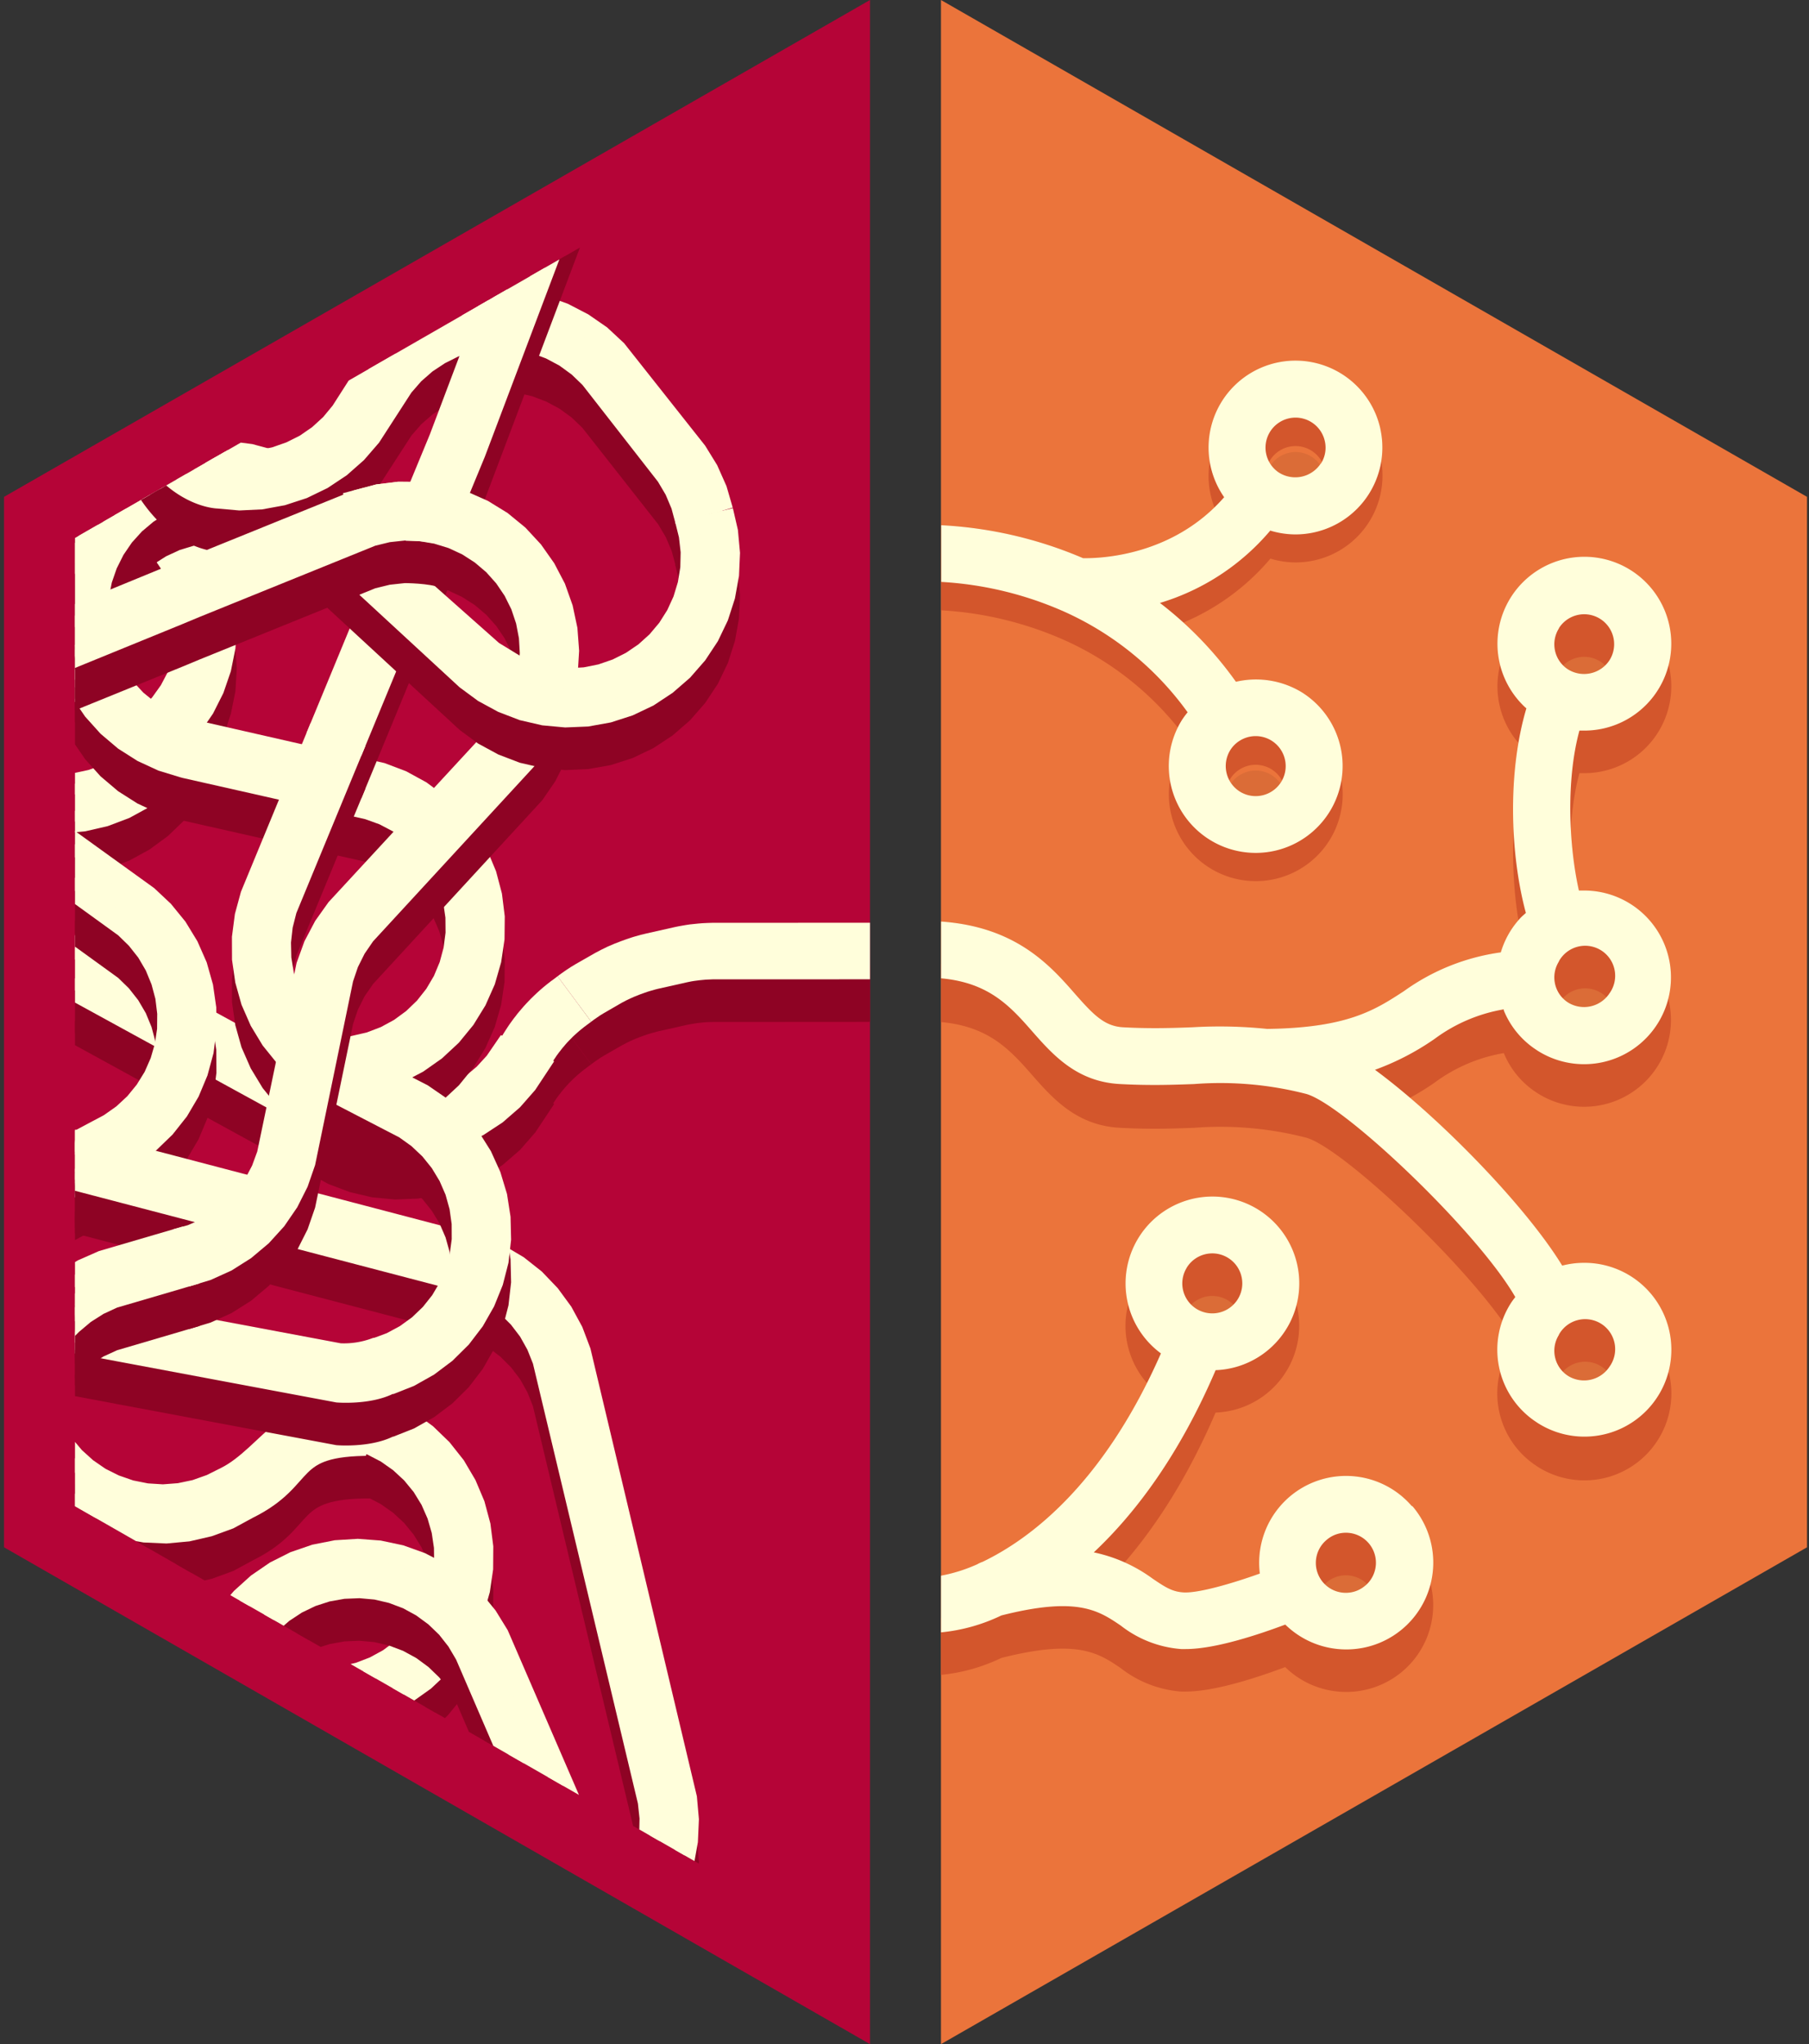<svg xmlns="http://www.w3.org/2000/svg" xmlns:xlink="http://www.w3.org/1999/xlink" viewBox="69 0 246 278"><rect x="69" y="0" width="246" height="278" fill="#333333" stroke="none"/><defs><style>.cls-1,.cls-10,.cls-9{fill:none;}.cls-2{fill:#eb743b;}.cls-3{fill:#b50437;}.cls-4{clip-path:url(#clip-path);}.cls-11,.cls-5,.cls-7{fill:#8e0324;}.cls-11,.cls-5,.cls-9{stroke:#8e0324;}.cls-10,.cls-11,.cls-12,.cls-5,.cls-6,.cls-9{stroke-width:2.9px;}.cls-12,.cls-6,.cls-8{fill:#fffedb;}.cls-10,.cls-12,.cls-6{stroke:#fffedb;}.cls-11,.cls-12{stroke-linecap:square;stroke-linejoin:round;}.cls-13{opacity:0.07;}.cls-14{fill:#d3562c;}</style><clipPath id="clip-path"><polygon class="cls-1" points="79.2 73.16 187.31 10.98 187.31 266.78 79.2 204.84 79.2 73.16"/></clipPath></defs><title>MessyBrainz</title><g id="Layer_2" data-name="Layer 2"><g id="Layer_1-2" data-name="Layer 1"><g id="g6522"><g id="g6524"><g id="g6526"><polygon id="polygon6528" class="cls-2" points="196.96 278 314.73 210.43 314.73 67.57 196.96 0 196.96 278"/><polygon id="polygon6530" class="cls-3" points="69.55 67.57 69.55 210.43 187.31 278 187.31 0 69.55 67.57"/><g id="g6532"><g class="cls-4"><g id="g6540"><g id="section"><g id="g6543"><polyline id="background" class="cls-5" points="67.79 82.11 66.01 83.46 64.43 85.05 63.07 86.82 61.97 88.77 61.13 90.85 60.59 93.02 60.34 95.24 60.4 97.48 60.75 99.69 61.4 101.83 62.33 103.86 63.53 105.75 64.97 107.46 66.63 108.97 68.47 110.23 70.47 111.24 72.59 111.96 74.78 112.4 77.02 112.53 79.25 112.37 81.44 111.9 83.54 111.15 85.53 110.11 87.35 108.82 88.99 107.3 90.41 105.57 91.58 103.66 92.48 101.61 93.08 98.41 93.77 95.92 98.75 97.3 98.06 99.79 97.47 102.99 96.33 105.7 94.84 108.22 93.03 110.53 90.92 112.57 88.55 114.31 85.98 115.71 83.23 116.75 80.38 117.41 77.45 117.69 74.52 117.56 71.64 117.05 68.84 116.14 66.2 114.87 63.75 113.26 61.54 111.33 59.61 109.12 57.99 106.67 56.72 104.03 55.82 101.24 55.3 98.35 55.17 95.42 55.44 92.5 56.1 89.64 57.15 86.9 58.55 84.32 60.28 81.95 62.32 79.84 64.62 78.03"/></g><g id="g6546"><g id="g6548"><polyline id="background-2" data-name="background" class="cls-6" points="67.79 76.32 66.01 77.67 64.43 79.25 63.07 81.03 61.97 82.98 61.13 85.05 60.59 87.22 60.34 89.45 60.4 91.69 60.75 93.89 61.4 96.03 62.33 98.07 63.53 99.96 64.97 101.67 66.63 103.17 68.47 104.44 70.47 105.44 72.59 106.17 74.78 106.61 77.02 106.74 79.25 106.58 81.44 106.11 83.54 105.35 85.53 104.32 87.35 103.03 88.99 101.51 90.41 99.78 91.58 97.87 92.48 95.82 93.08 92.62 93.77 90.13 98.75 91.51 98.06 94 97.47 97.2 96.33 99.91 94.84 102.43 93.03 104.74 90.92 106.78 88.55 108.52 85.98 109.92 83.23 110.96 80.38 111.62 77.45 111.89 74.52 111.77 71.64 111.25 68.84 110.35 66.2 109.08 63.75 107.47 61.54 105.54 59.61 103.33 57.99 100.88 56.72 98.24 55.82 95.45 55.3 92.56 55.17 89.63 55.44 86.71 56.1 83.85 57.15 81.11 58.55 78.53 60.28 76.16 62.32 74.05 64.62 72.23"/></g></g></g><g id="section-2" data-name="section"><g id="g6552"><polyline id="background-3" data-name="background" class="cls-5" points="93.08 106.68 95.06 104.51 96.72 102.1 98.04 99.48 98.99 96.7 99.57 93.83 99.75 90.9 99.53 87.97 98.93 85.1 97.94 82.34 96.59 79.73 94.9 77.34 92.9 75.19 90.63 73.33 88.13 71.79 85.45 70.6 82.63 69.79 79.73 69.36 43.54 68.65 40.95 68.6 40.85 73.77 43.44 73.82 79.63 74.53 81.83 74.9 83.97 75.56 86 76.5 87.89 77.71 89.59 79.16 91.08 80.83 92.33 82.68 93.33 84.68 94.04 86.8 94.47 89 94.59 91.23 94.41 93.46 93.93 95.65 93.16 97.75 92.12 99.73 90.82 101.55 89.28 103.18"/></g><g id="g6555"><g id="g6557"><polyline id="background-4" data-name="background" class="cls-6" points="93.08 100.89 95.06 98.72 96.72 96.3 98.04 93.68 98.99 90.91 99.57 88.03 99.75 85.11 99.53 82.18 98.93 79.31 97.94 76.55 96.59 73.94 94.9 71.54 92.9 69.4 90.63 67.53 88.13 66 85.45 64.81 82.63 63.99 79.73 63.56 43.54 62.86 40.95 62.81 40.85 67.98 43.44 68.03 79.63 68.73 81.83 69.1 83.97 69.76 86 70.71 87.89 71.92 89.59 73.37 91.08 75.03 92.33 76.89 93.33 78.89 94.04 81.01 94.47 83.21 94.59 85.44 94.41 87.67 93.93 89.86 93.16 91.96 92.12 93.94 90.82 95.76 89.28 97.39"/></g></g></g><g id="g6560"><g id="g6562"><g id="g6564"><polyline id="background-5" data-name="background" class="cls-7" points="149.4 144.74 149.8 144.44 150.22 144.15 150.66 143.85 151.14 143.56 153.54 142.18 154.11 141.88 154.71 141.58 155.35 141.3 156.06 141.02 156.62 140.82 157.02 140.68 157.21 140.62 157.41 140.56 157.62 140.5 157.84 140.44 158.07 140.38 158.3 140.31 158.55 140.25 162.33 139.4 162.66 139.33 163.01 139.27 163.37 139.21 163.75 139.15 164.14 139.1 164.55 139.06 164.98 139.02 165.43 139 165.9 138.99 195.76 138.97 196.97 138.97 196.96 131.28 195.76 131.28 165.9 131.29 165.23 131.31 164.58 131.34 163.97 131.39 163.38 131.45 162.81 131.52 162.27 131.59 161.75 131.68 161.25 131.77 160.77 131.87 156.86 132.75 156.5 132.84 156.16 132.93 155.84 133.01 155.52 133.1 155.23 133.19 154.94 133.28 154.67 133.36 154.19 133.52 153.47 133.78 152.54 134.14 151.63 134.53 150.77 134.95 149.95 135.38 147.31 136.89 146.63 137.31 145.99 137.73 145.39 138.15 144.82 138.57"/></g><g id="g6567"><g id="g6569"><polyline id="background-6" data-name="background" class="cls-8" points="149.4 138.95 149.8 138.65 150.22 138.36 150.66 138.06 151.14 137.77 153.54 136.38 154.11 136.08 154.71 135.79 155.35 135.51 156.06 135.23 156.62 135.03 157.02 134.89 157.21 134.83 157.41 134.77 157.62 134.71 157.84 134.65 158.07 134.58 158.3 134.52 158.55 134.46 162.33 133.61 162.66 133.54 163.01 133.47 163.37 133.41 163.75 133.36 164.14 133.31 164.55 133.27 164.98 133.23 165.43 133.21 165.9 133.19 195.76 133.18 196.97 133.18 196.96 125.49 195.76 125.49 165.9 125.5 165.23 125.52 164.58 125.55 163.97 125.6 163.38 125.66 162.81 125.72 162.27 125.8 161.75 125.89 161.25 125.98 160.77 126.08 156.86 126.96 156.5 127.05 156.16 127.13 155.84 127.22 155.52 127.31 155.23 127.39 154.94 127.48 154.67 127.57 154.19 127.73 153.47 127.99 152.54 128.35 151.63 128.74 150.77 129.16 149.95 129.59 147.31 131.1 146.63 131.51 145.99 131.93 145.39 132.35 144.82 132.77"/></g></g></g><g id="g6572"><g id="g6574"><polyline id="background-7" data-name="background" class="cls-7" points="143.48 151.33 143.56 151.2 143.63 151.06 143.71 150.91 143.8 150.76 143.89 150.61 143.98 150.45 144.09 150.28 144.19 150.11 144.31 149.93 144.43 149.75 144.56 149.56 144.69 149.36 144.84 149.16 144.99 148.95 145.16 148.74 145.33 148.52 145.51 148.29 145.71 148.06 145.91 147.82 146.13 147.58 146.37 147.32 146.62 147.07 146.88 146.81 147.16 146.54 147.46 146.27 147.78 145.99 148.11 145.72 148.47 145.44 148.93 145.09 149.4 144.74 144.82 138.57 144.35 138.92 143.88 139.26 143.37 139.66 142.88 140.06 142.43 140.45 142 140.84 141.6 141.22 141.22 141.59 140.86 141.96 140.52 142.32 140.21 142.67 139.91 143.01 139.63 143.34 139.36 143.66 139.12 143.98 138.88 144.29 138.66 144.58 138.45 144.87 138.25 145.15 138.07 145.42 137.9 145.69 137.73 145.94 137.58 146.19 137.43 146.42 137.29 146.65 137.16 146.88 137.04 147.09 136.92 147.3 136.81 147.5 136.71 147.69"/></g><g id="g6577"><g id="g6579"><polyline id="background-8" data-name="background" class="cls-8" points="143.48 145.54 143.56 145.41 143.63 145.26 143.71 145.12 143.8 144.97 143.89 144.81 143.98 144.66 144.09 144.49 144.19 144.32 144.31 144.14 144.43 143.96 144.56 143.77 144.69 143.57 144.84 143.37 144.99 143.16 145.16 142.95 145.33 142.73 145.51 142.5 145.71 142.27 145.91 142.03 146.13 141.78 146.37 141.53 146.62 141.28 146.88 141.01 147.16 140.75 147.46 140.48 147.78 140.2 148.11 139.93 148.47 139.64 148.93 139.3 149.4 138.95 144.82 132.77 144.35 133.13 143.88 133.47 143.37 133.87 142.88 134.27 142.43 134.66 142 135.05 141.6 135.43 141.22 135.8 140.86 136.17 140.52 136.53 140.21 136.87 139.91 137.22 139.63 137.55 139.36 137.87 139.12 138.19 138.88 138.49 138.66 138.79 138.45 139.08 138.25 139.36 138.07 139.63 137.9 139.89 137.73 140.15 137.58 140.39 137.43 140.63 137.29 140.86 137.16 141.08 137.04 141.3 136.92 141.51 136.81 141.71 136.71 141.9"/></g></g></g></g><g id="section-3" data-name="section"><g id="g6583"><polyline id="background-9" data-name="background" class="cls-5" points="0.7 97.49 114.24 159.69 116.98 160.73 119.84 161.4 122.76 161.68 125.69 161.56 128.58 161.05 131.38 160.16 134.02 158.89 136.47 157.28 138.69 155.36 140.62 153.15 142.24 150.71 137.6 148.42 136.34 150.26 134.83 151.91 133.11 153.35 131.22 154.54 129.18 155.47 127.04 156.11 124.83 156.46 122.59 156.51 120.37 156.26 118.2 155.71 116.13 154.87 3.21 92.97"/></g><g id="g6586"><g id="g6588"><polyline id="background-10" data-name="background" class="cls-6" points="0.7 91.7 114.24 153.89 116.98 154.94 119.84 155.61 122.76 155.89 125.69 155.77 128.58 155.26 131.38 154.36 134.02 153.1 136.47 151.49 138.69 149.56 140.62 147.36 142.24 144.91 137.6 142.63 136.34 144.47 134.83 146.12 133.11 147.56 131.22 148.75 129.18 149.68 127.04 150.32 124.83 150.67 122.59 150.72 120.37 150.47 118.2 149.92 116.13 149.08 3.21 87.18"/></g></g></g><g id="section-4" data-name="section"><g id="g6592"><path id="background-11" data-name="background" class="cls-5" d="M68.14,187.26,70,197.79l.9,2.79,1.27,2.64,1.61,2.45,1.93,2.21,2.21,1.93,2.45,1.62L83,212.7l2.79.9,2.89.52,2.93.13,2.92-.27,2.86-.66,2.74-1,2.58-1.4c8.49-4.19,4.88-8.65,16.88-8.59l-.31-5.6c-10.25-1.46-13.73,7.1-19.59,10l-2,1-2.11.75-2.19.46-2.23.17L88.91,209l-2.2-.44-2.12-.73-2-1-1.84-1.27L79.11,204l-1.44-1.71-1.2-1.89-.93-2-.65-2.14-7.59-23.46"/></g><g id="g6595"><g id="g6597"><path id="background-12" data-name="background" class="cls-6" d="M68.14,181.46,70,192l.9,2.79,1.27,2.64,1.61,2.45,1.93,2.21L77.88,204l2.45,1.62L83,206.91l2.79.9,2.89.52,2.93.13,2.92-.27,2.86-.66,2.74-1,2.58-1.4c8.49-4.19,4.88-8.65,16.88-8.59l-.31-5.6c-10.25-1.46-13.73,7.1-19.59,10l-2,1-2.11.75-2.19.46-2.23.17-2.23-.14-2.2-.44L84.6,202l-2-1-1.84-1.27-1.66-1.5-1.44-1.71-1.2-1.89-.93-2-.65-2.14L67.31,167"/></g></g></g><g id="section-5" data-name="section"><g id="g6601"><polyline id="background-13" data-name="background" class="cls-5" points="119.25 196.69 122 197.73 124.58 199.13 126.94 200.86 129.05 202.9 130.87 205.2 132.36 207.73 133.5 210.43 134.26 213.27 134.63 216.18 134.61 219.11 134.19 222.01 133.39 224.84 132.21 227.52 130.68 230.03 128.83 232.3 126.69 234.31 124.3 236.01 121.7 237.37 118.94 238.37 116.07 238.99 113.15 239.22 77.34 237.41 75.11 237.58 72.92 238.04 70.82 238.8 68.83 239.83 67.01 241.12 53.63 253.83 51.24 255.52 48.64 256.89 45.88 257.89 43.02 258.5 40.09 258.73 37.16 258.56 34.28 258 31.5 257.05 28.88 255.75 26.45 254.09 24.27 252.13 22.38 249.89 20.8 247.41 19.57 244.75 18.71 241.95 23.81 241.07 24.5 243.2 25.48 245.21 26.72 247.07 28.19 248.76 29.88 250.22 31.76 251.45 33.78 252.41 35.91 253.09 38.11 253.48 40.34 253.57 42.57 253.35 44.75 252.84 46.84 252.04 48.8 250.97 50.6 249.63 63.44 237.38 65.81 235.64 68.38 234.24 71.13 233.2 73.98 232.53 76.9 232.26 113.41 234.05 115.63 233.84 117.81 233.32 119.9 232.52 121.86 231.45 123.66 230.12 125.27 228.56 126.64 226.8 127.77 224.87 128.63 222.8 129.21 220.64 129.49 218.42 129.46 216.18 129.13 213.97 128.51 211.82 127.61 209.77 126.44 207.87 125.02 206.13 123.38 204.61 121.55 203.32 119.57 202.29 117.46 201.53"/></g><g id="g6604"><g id="g6606"><polyline id="background-14" data-name="background" class="cls-6" points="119.25 190.89 122 191.93 124.58 193.34 126.94 195.07 129.05 197.11 130.87 199.41 132.36 201.94 133.5 204.64 134.26 207.47 134.63 210.38 134.61 213.32 134.19 216.22 133.39 219.04 132.21 221.73 130.68 224.24 128.83 226.51 126.69 228.52 124.3 230.22 121.7 231.58 118.94 232.58 116.07 233.2 113.15 233.42 77.34 231.62 75.11 231.78 72.92 232.25 70.82 233.01 68.83 234.04 67.01 235.33 53.63 248.03 51.24 249.73 48.64 251.1 45.88 252.09 43.02 252.71 40.09 252.94 37.16 252.77 34.28 252.21 31.5 251.26 28.88 249.95 26.45 248.3 24.27 246.34 22.38 244.1 20.8 241.62 19.57 238.96 18.71 236.15 23.81 235.28 24.5 237.41 25.48 239.42 26.72 241.28 28.19 242.96 29.88 244.43 31.76 245.66 33.78 246.62 35.91 247.3 38.11 247.69 40.34 247.78 42.57 247.56 44.75 247.05 46.84 246.25 48.8 245.17 50.6 243.84 63.44 231.59 65.81 229.85 68.38 228.45 71.13 227.4 73.98 226.74 76.9 226.47 113.41 228.26 115.63 228.04 117.81 227.53 119.9 226.73 121.86 225.66 123.66 224.33 125.27 222.77 126.64 221.01 127.77 219.07 128.63 217.01 129.21 214.85 129.49 212.63 129.46 210.39 129.13 208.17 128.51 206.03 127.61 203.98 126.44 202.07 125.02 200.34 123.38 198.82 121.55 197.53 119.57 196.5 117.46 195.74"/></g></g></g><g id="section-6" data-name="section"><g id="g6610"><polyline id="background-15" data-name="background" class="cls-5" points="52.4 181.3 86.92 162.88 89.29 161.14 91.4 159.1 93.22 156.8 94.71 154.27 95.84 151.57 96.61 148.74 96.98 145.82 96.96 142.89 96.54 139.99 95.74 137.17 94.56 134.48 93.03 131.97 91.18 129.7 89.04 127.69 68.35 112.77 66.72 111.25 62.68 114.48 64.79 116.52 86.01 131.88 87.61 133.44 89 135.21 90.13 137.14 90.98 139.2 91.56 141.37 91.83 143.59 91.81 145.82 91.48 148.04 90.86 150.19 89.96 152.23 88.78 154.14 87.37 155.87 85.73 157.39 83.9 158.68 49.97 176.74"/></g><g id="g6613"><g id="g6615"><polyline id="background-16" data-name="background" class="cls-6" points="52.4 175.5 86.92 157.08 89.29 155.35 91.4 153.31 93.22 151.01 94.71 148.48 95.84 145.78 96.61 142.94 96.98 140.03 96.96 137.1 96.54 134.2 95.74 131.37 94.56 128.69 93.03 126.18 91.18 123.91 89.04 121.9 68.35 106.98 66.72 105.46 62.68 108.69 64.79 110.73 86.01 126.09 87.61 127.65 89 129.41 90.13 131.34 90.98 133.41 91.56 135.57 91.83 137.79 91.81 140.03 91.48 142.25 90.86 144.39 89.96 146.44 88.78 148.35 87.37 150.08 85.73 151.6 83.9 152.89 49.97 170.94"/></g></g></g><g id="section-7" data-name="section"><g id="g6619"><polyline id="background-17" data-name="background" class="cls-5" points="152.28 264.07 136.75 228.16 135.21 225.66 133.35 223.39 131.2 221.39 128.81 219.69 126.2 218.34 123.44 217.35 120.57 216.74 117.65 216.52 114.72 216.7 111.84 217.27 109.07 218.23 106.45 219.54 104.03 221.2 101.85 223.17 85.29 242.57 83.64 244.08 86.53 248.37 88.73 246.43 105.78 226.53 107.47 225.06 109.34 223.83 111.35 222.86 113.48 222.18 115.69 221.78 117.92 221.69 120.15 221.89 122.33 222.4 124.42 223.19 126.38 224.26 128.19 225.59 129.8 227.14 131.18 228.9 132.32 230.83 147.53 266.12"/></g><g id="g6622"><g id="g6624"><polyline id="background-18" data-name="background" class="cls-6" points="152.28 258.28 136.75 222.37 135.21 219.87 133.35 217.59 131.2 215.6 128.81 213.9 126.2 212.55 123.44 211.56 120.57 210.95 117.65 210.73 114.72 210.91 111.84 211.48 109.07 212.43 106.45 213.75 104.03 215.41 101.85 217.38 85.29 236.78 83.64 238.29 86.53 242.57 88.73 240.64 105.78 220.74 107.47 219.27 109.34 218.04 111.35 217.07 113.48 216.38 115.69 215.99 117.92 215.9 120.15 216.1 122.33 216.61 124.42 217.4 126.38 218.47 128.19 219.8 129.8 221.35 131.18 223.11 132.32 225.04 147.53 260.33"/></g></g></g><g id="section-8" data-name="section"><g id="g6628"><polyline id="background-19" data-name="background" class="cls-5" points="38.32 157.45 40.53 157.09 42.77 157.04 44.99 157.28 132.2 180.12 134.28 180.95 136.22 182.05 138 183.41 139.58 184.99 140.94 186.77 142.03 188.72 142.86 190.8 157.18 250.82 157.42 253.04 157.37 255.28 157.01 257.49 156.35 259.63 155.42 261.66 154.22 263.55 152.78 265.26 151.12 266.76 149.27 268.02 147.26 269.02 145.15 269.75 142.95 270.18 140.72 270.31 138.49 270.14 136.3 269.67 134.2 268.91 132.21 267.87 130.39 266.58 126.82 270.32 129.18 272.06 131.75 273.47 134.5 274.51 137.35 275.18 140.27 275.46 143.2 275.34 146.09 274.83 148.88 273.93 151.53 272.67 153.99 271.06 156.2 269.13 158.13 266.93 159.75 264.48 161.03 261.84 161.94 259.05 162.46 256.16 162.59 253.23 162.33 250.31 147.9 189.6 146.86 186.85 145.46 184.28 143.73 181.91 141.7 179.79 139.4 177.97 136.87 176.48 134.17 175.34 46.3 152.28 43.39 151.9 40.46 151.92 37.56 152.33"/></g><g id="g6631"><g id="g6633"><polyline id="background-20" data-name="background" class="cls-6" points="38.32 151.66 40.53 151.3 42.77 151.25 44.99 151.49 132.2 174.32 134.28 175.16 136.22 176.26 138 177.62 139.58 179.2 140.94 180.98 142.03 182.93 142.86 185.01 157.18 245.03 157.42 247.25 157.37 249.49 157.01 251.7 156.35 253.84 155.42 255.87 154.22 257.76 152.78 259.47 151.12 260.96 149.27 262.23 147.26 263.23 145.15 263.95 142.95 264.38 140.72 264.51 138.49 264.35 136.3 263.88 134.2 263.12 132.21 262.08 130.39 260.79 126.82 264.53 129.18 266.27 131.75 267.68 134.5 268.72 137.35 269.39 140.27 269.67 143.2 269.55 146.09 269.04 148.88 268.14 151.53 266.88 153.99 265.27 156.2 263.34 158.13 261.13 159.75 258.69 161.03 256.05 161.94 253.26 162.46 250.37 162.59 247.44 162.33 244.52 147.9 183.81 146.86 181.06 145.46 178.48 143.73 176.12 141.7 174 139.4 172.18 136.87 170.68 134.17 169.54 46.3 146.49 43.39 146.11 40.46 146.13 37.56 146.54"/></g></g></g><g id="background-21" data-name="background"><g id="g6637"><polygon id="polygon6639" class="cls-7" points="125.17 144.4 123.37 145.73 121.4 146.79 119.31 147.59 117.13 148.09 117.55 153.25 120.42 152.64 123.19 151.65 125.79 150.3 128.19 148.61 130.34 146.61 132.19 144.34 133.73 141.84 134.92 139.16 135.73 136.34 136.16 133.43 136.19 130.5 135.83 127.59 135.08 124.75 133.95 122.05 132.47 119.51 130.66 117.2 128.56 115.16 126.2 113.41 123.62 112 120.88 110.96 95.33 105.14 93.18 104.52 91.13 103.63 89.23 102.46 87.49 101.04 85.97 99.41 84.67 97.58 83.64 95.6 82.88 93.49 82.41 91.31 82.24 89.07 82.37 86.84 82.8 84.64 83.53 82.53 84.53 80.53 85.79 78.68 87.29 77.02 89 75.58 90.89 74.38 92.92 73.44 95.06 72.79 97.27 72.43 99.51 72.38 101.73 72.62 103.9 73.16 105.98 73.99 107.93 75.09 109.71 76.44 111.29 78.03 112.65 79.81 117.17 77.3 115.44 74.94 113.4 72.82 111.1 71.01 108.57 69.51 105.87 68.38 103.03 67.61 100.13 67.24 97.19 67.26 94.29 67.68 91.47 68.48 88.78 69.66 86.27 71.18 84 73.03 81.99 75.17 80.29 77.57 78.93 80.16 77.93 82.92 77.31 85.79 77.08 88.72 77.25 91.64 77.81 94.52 78.75 97.3 80.06 99.93 81.72 102.35 83.68 104.53 85.92 106.43 88.39 108 91.05 109.24 93.86 110.1 94.19 110.18 119.07 115.8 121.18 116.56 123.16 117.6 124.98 118.89 126.61 120.42 128.03 122.16 129.19 124.07 130.09 126.12 130.7 128.27 131.02 130.49 131.04 132.72 130.75 134.94 130.17 137.1 129.31 139.17 128.17 141.09 126.78 142.85 125.17 144.4"/><polygon id="polygon6641" class="cls-9" points="125.17 144.4 123.37 145.73 121.4 146.79 119.31 147.59 117.13 148.09 117.55 153.25 120.42 152.64 123.19 151.65 125.79 150.3 128.19 148.61 130.34 146.61 132.19 144.34 133.73 141.84 134.92 139.16 135.73 136.34 136.16 133.43 136.19 130.5 135.83 127.59 135.08 124.75 133.95 122.05 132.47 119.51 130.66 117.2 128.56 115.16 126.2 113.41 123.62 112 120.88 110.96 95.33 105.14 93.18 104.52 91.13 103.63 89.23 102.46 87.49 101.04 85.97 99.41 84.67 97.58 83.64 95.6 82.88 93.49 82.41 91.31 82.24 89.07 82.37 86.84 82.8 84.64 83.53 82.53 84.53 80.53 85.79 78.68 87.29 77.02 89 75.58 90.89 74.38 92.92 73.44 95.06 72.79 97.27 72.43 99.51 72.38 101.73 72.62 103.9 73.16 105.98 73.99 107.93 75.09 109.71 76.44 111.29 78.03 112.65 79.81 117.17 77.3 115.44 74.94 113.4 72.82 111.1 71.01 108.57 69.51 105.87 68.38 103.03 67.61 100.13 67.24 97.19 67.26 94.29 67.68 91.47 68.48 88.78 69.66 86.27 71.18 84 73.03 81.99 75.17 80.29 77.57 78.93 80.16 77.93 82.92 77.31 85.79 77.08 88.72 77.25 91.64 77.81 94.52 78.75 97.3 80.06 99.93 81.72 102.35 83.68 104.53 85.92 106.43 88.39 108 91.05 109.24 93.86 110.1 94.19 110.18 119.07 115.8 121.18 116.56 123.16 117.6 124.98 118.89 126.61 120.42 128.03 122.16 129.19 124.07 130.09 126.12 130.7 128.27 131.02 130.49 131.04 132.72 130.75 134.94 130.17 137.1 129.31 139.17 128.17 141.09 126.78 142.85 125.17 144.4"/></g><g id="g6643"><polygon id="polygon6645" class="cls-8" points="125.17 138.61 123.37 139.93 121.4 141 119.31 141.8 117.13 142.3 117.55 147.45 120.42 146.85 123.19 145.86 125.79 144.5 128.19 142.81 130.34 140.81 132.19 138.55 133.73 136.05 134.92 133.37 135.73 130.55 136.16 127.64 136.19 124.71 135.83 121.8 135.08 118.96 133.95 116.25 132.47 113.72 130.66 111.41 128.56 109.37 126.2 107.62 123.62 106.21 120.88 105.17 95.33 99.35 93.18 98.73 91.13 97.83 89.23 96.67 87.49 95.25 85.97 93.61 84.67 91.79 83.64 89.81 82.88 87.7 82.41 85.51 82.24 83.28 82.37 81.05 82.8 78.85 83.53 76.74 84.53 74.74 85.79 72.89 87.29 71.23 89 69.79 90.89 68.58 92.92 67.65 95.06 67 97.27 66.64 99.51 66.58 101.73 66.83 103.9 67.37 105.98 68.2 107.93 69.3 109.71 70.65 111.29 72.23 112.65 74.01 117.17 71.51 115.44 69.14 113.4 67.03 111.1 65.21 108.57 63.72 105.87 62.59 103.03 61.82 100.13 61.45 97.19 61.47 94.29 61.89 91.47 62.69 88.78 63.87 86.27 65.39 84 67.24 81.99 69.38 80.29 71.77 78.93 74.37 77.93 77.13 77.31 80 77.08 82.92 77.25 85.85 77.81 88.73 78.75 91.51 80.06 94.13 81.72 96.56 83.68 98.74 85.92 100.64 88.39 102.21 91.05 103.44 93.86 104.3 94.19 104.39 119.07 110.01 121.18 110.77 123.16 111.81 124.98 113.1 126.61 114.63 128.03 116.37 129.19 118.28 130.09 120.33 130.7 122.48 131.02 124.69 131.04 126.93 130.75 129.15 130.17 131.31 129.31 133.37 128.17 135.3 126.78 137.06 125.17 138.61"/><polygon id="polygon6647" class="cls-10" points="125.17 138.61 123.37 139.93 121.4 141 119.31 141.8 117.13 142.3 117.55 147.45 120.42 146.85 123.19 145.86 125.79 144.5 128.19 142.81 130.34 140.81 132.19 138.55 133.73 136.05 134.92 133.37 135.73 130.55 136.16 127.64 136.19 124.71 135.83 121.8 135.08 118.96 133.95 116.25 132.47 113.72 130.66 111.41 128.56 109.37 126.2 107.62 123.62 106.21 120.88 105.17 95.33 99.35 93.18 98.73 91.13 97.83 89.23 96.67 87.49 95.25 85.97 93.61 84.67 91.79 83.64 89.81 82.88 87.7 82.41 85.51 82.24 83.28 82.37 81.05 82.8 78.85 83.53 76.74 84.53 74.74 85.79 72.89 87.29 71.23 89 69.79 90.89 68.58 92.92 67.65 95.06 67 97.27 66.64 99.51 66.58 101.73 66.83 103.9 67.37 105.98 68.2 107.93 69.3 109.71 70.65 111.29 72.23 112.65 74.01 117.17 71.51 115.44 69.14 113.4 67.03 111.1 65.21 108.57 63.72 105.87 62.59 103.03 61.82 100.13 61.45 97.19 61.47 94.29 61.89 91.47 62.69 88.78 63.87 86.27 65.39 84 67.24 81.99 69.38 80.29 71.77 78.93 74.37 77.93 77.13 77.31 80 77.08 82.92 77.25 85.85 77.81 88.73 78.75 91.51 80.06 94.13 81.72 96.56 83.68 98.74 85.92 100.64 88.39 102.21 91.05 103.44 93.86 104.3 94.19 104.39 119.07 110.01 121.18 110.77 123.16 111.81 124.98 113.1 126.61 114.63 128.03 116.37 129.19 118.28 130.09 120.33 130.7 122.48 131.02 124.69 131.04 126.93 130.75 129.15 130.17 131.31 129.31 133.37 128.17 135.3 126.78 137.06 125.17 138.61"/></g></g><g id="section-9" data-name="section"><g id="g6650"><path id="background-22" data-name="background" class="cls-5" d="M167.25,75.24l-.82-2.82-1.19-2.68-1.54-2.5L152.8,53.45l-2.15-2-2.4-1.69-2.6-1.35-2.76-1-2.87-.6-2.93-.21-2.93.18-2.88.58-2.77,1-2.62,1.32-2.42,1.66-2.17,2-1.88,2.25-4,6.25L114,63.51,112.35,65l-1.84,1.27-2,1-2.11.74-2.19.44-2.23.14-2.23-.16A14.65,14.65,0,0,1,92.81,63c-3.23-4.44-8.8-5-4.34,2.74s10.18,7.82,10.18,7.82l2.92.26,2.93-.14,2.89-.53,2.79-.91,2.64-1.28,2.44-1.62,2.2-1.94,1.92-2.22,4.4-6.81,1.47-1.69,1.68-1.47,1.86-1.23,2-1,2.13-.69,2.2-.4,2.24-.1,2.23.2,2.18.5,2.09.79,2,1.07,1.81,1.32,1.61,1.55,10.43,13.27,1.14,1.93.87,2.06.58,2.16"/></g><g id="g6653"><g id="g6655"><path id="background-23" data-name="background" class="cls-6" d="M167.25,69.44l-.82-2.82-1.19-2.68-1.54-2.5L152.8,47.66l-2.15-2L148.25,44l-2.6-1.35-2.76-1L140,41l-2.93-.21-2.93.18-2.88.58-2.77,1-2.62,1.32-2.42,1.66-2.17,2-1.88,2.25-4,6.25L114,57.72l-1.65,1.51-1.84,1.27-2,1-2.11.74-2.19.44-2.23.14-2.23-.16a14.65,14.65,0,0,1-6.94-5.51c-3.23-4.44-8.8-5-4.34,2.74s10.18,7.82,10.18,7.82l2.92.26,2.93-.14,2.89-.53,2.79-.91,2.64-1.28,2.44-1.62,2.2-1.94,1.92-2.22,4.4-6.81,1.47-1.69,1.68-1.47,1.86-1.23,2-1,2.13-.69,2.2-.4,2.24-.1,2.23.2,2.18.5,2.09.79,2,1.07,1.81,1.32,1.61,1.55L159.68,64.7l1.14,1.93.87,2.06.58,2.16"/></g></g></g><g id="g6658"><g id="section-10" data-name="section"><g id="g6661"><polyline id="background-24" data-name="background" class="cls-5" points="116.8 108.01 133.58 67.38 155.02 10.62 150.24 8.64 128.8 65.41 112.02 106.03"/></g><g id="g6664"><g id="g6666"><polyline id="background-25" data-name="background" class="cls-6" points="116.8 102.22 133.58 61.59 155.02 4.83 150.24 2.85 128.8 59.62 112.02 100.24"/></g></g></g><g id="section-11" data-name="section"><g id="g6670"><polyline id="background-26" data-name="background" class="cls-5" points="121.94 194.04 124.67 192.96 127.23 191.52 129.57 189.76 131.66 187.69 133.44 185.36 134.89 182.81 135.99 180.09 136.72 177.25 137.05 174.33 136.98 171.4 136.53 168.5 135.68 165.69 134.47 163.02 132.91 160.54 131.02 158.29 128.85 156.31 126.44 154.65 115.25 148.9 113.41 147.63 111.75 146.13 110.31 144.42 109.11 142.53 108.18 140.49 107.53 138.35 107.17 136.14 107.12 133.91 107.37 131.68 107.92 129.51 115.81 110.4 116.8 108.01 112.02 106.03 111.03 108.42 103.14 127.54 102.37 130.37 101.99 133.28 102 136.21 102.42 139.12 103.21 141.94 104.39 144.63 105.91 147.14 107.75 149.42 109.89 151.43 112.28 153.13 124.07 159.24 125.88 160.55 127.51 162.08 128.91 163.83 130.07 165.74 130.96 167.8 131.56 169.95 131.87 172.16 131.88 174.4 131.58 176.62 130.99 178.78 130.11 180.84 128.97 182.76 127.58 184.51 125.96 186.06 124.15 187.37 122.18 188.43 120.08 189.21"/></g><g id="g6673"><g id="g6675"><polyline id="background-27" data-name="background" class="cls-6" points="121.94 188.25 124.67 187.17 127.23 185.73 129.57 183.97 131.66 181.9 133.44 179.57 134.89 177.02 135.99 174.3 136.72 171.46 137.05 168.54 136.98 165.61 136.53 162.71 135.68 159.9 134.47 157.23 132.91 154.75 131.02 152.5 128.85 150.52 126.44 148.86 115.25 143.11 113.41 141.84 111.75 140.34 110.31 138.63 109.11 136.74 108.18 134.7 107.53 132.56 107.17 130.35 107.12 128.12 107.37 125.89 107.92 123.72 115.81 104.61 116.8 102.22 112.02 100.24 111.03 102.63 103.14 121.75 102.37 124.58 101.99 127.49 102 130.42 102.42 133.33 103.21 136.15 104.39 138.84 105.91 141.35 107.75 143.63 109.89 145.63 112.28 147.34 124.07 153.45 125.88 154.75 127.51 156.29 128.91 158.03 130.07 159.95 130.96 162 131.56 164.16 131.87 166.37 131.88 168.61 131.58 170.83 130.99 172.99 130.11 175.04 128.97 176.97 127.58 178.72 125.96 180.27 124.15 181.58 122.18 182.64 120.08 183.42"/></g></g></g></g><g id="section-12" data-name="section"><g id="g6679"><path id="background-28" data-name="background" class="cls-11" d="M48.19,115.28l1.79,52,.52,2.89.9,2.79,1.27,2.64,1.61,2.45,1.93,2.21,2.21,1.93,2.45,1.62,2.64,1.27,2.79.9,48.62,9.12s4.2.34,7-1.09l-1.86-4.82a12.37,12.37,0,0,1-4.89.75l-47.93-9-2.12-.73-2-1-1.84-1.27-1.66-1.5-1.44-1.71L57,172.82l-.93-2-.65-2.14-.35-2.21L53.36,115.1"/></g><g id="g6682"><g id="g6684"><path id="background-29" data-name="background" class="cls-12" d="M48.19,109.48l1.79,52,.52,2.89.9,2.79,1.27,2.64,1.61,2.45,1.93,2.21,2.21,1.93L60.87,178l2.64,1.27,2.79.9,48.62,9.12s4.2.34,7-1.09l-1.86-4.82a12.37,12.37,0,0,1-4.89.75l-47.93-9-2.12-.73-2-1-1.84-1.27-1.66-1.5-1.44-1.71L57,167l-.93-2-.65-2.14-.35-2.21-1.72-51.33"/></g></g></g><g id="background-30" data-name="background"><g id="g6688"><polyline id="polyline6690" class="cls-7" points="94.33 179.35 97.14 178.5 99.81 177.29 102.29 175.72 104.54 173.83 106.51 171.66 108.17 169.24 109.49 166.62 110.45 163.85 115.61 138.87 116.33 136.75 117.33 134.75 118.6 132.91 141.6 107.93 143.26 105.51 144.59 102.89 145.54 100.12 146.12 97.24 146.3 94.31 146.08 91.39 145.47 88.51 144.49 85.75 143.13 83.15 141.44 80.75 139.45 78.6 137.18 76.74 134.68 75.2 132 74.02 129.18 73.2 126.28 72.77 123.34 72.74 120.43 73.1 117.59 73.85 119.54 78.64 121.71 78.11 123.94 77.88 126.18 77.94 128.38 78.31 130.52 78.97 132.55 79.92 134.43 81.12 136.14 82.57 137.63 84.24 138.88 86.09 139.88 88.1 140.59 90.22 141.01 92.42 141.14 94.65 140.96 96.88 140.48 99.06 139.71 101.17 138.67 103.15 137.37 104.97 114.8 129.4 113.1 131.79 111.73 134.39 110.73 137.15 105.38 162.8 104.61 164.9 103.57 166.88 102.27 168.7 100.73 170.33 99 171.73 97.08 172.9 95.03 173.78 92.88 174.39"/><polyline id="polyline6692" class="cls-9" points="94.33 179.35 97.14 178.5 99.81 177.29 102.29 175.72 104.54 173.83 106.51 171.66 108.17 169.24 109.49 166.62 110.45 163.85 115.61 138.87 116.33 136.75 117.33 134.75 118.6 132.91 141.6 107.93 143.26 105.51 144.59 102.89 145.54 100.12 146.12 97.24 146.3 94.31 146.08 91.39 145.47 88.51 144.49 85.75 143.13 83.15 141.44 80.75 139.45 78.6 137.18 76.74 134.68 75.2 132 74.02 129.18 73.2 126.28 72.77 123.34 72.74 120.43 73.1 117.59 73.85 119.54 78.64 121.71 78.11 123.94 77.88 126.18 77.94 128.38 78.31 130.52 78.97 132.55 79.92 134.43 81.12 136.14 82.57 137.63 84.24 138.88 86.09 139.88 88.1 140.59 90.22 141.01 92.42 141.14 94.65 140.96 96.88 140.48 99.06 139.71 101.17 138.67 103.15 137.37 104.97 114.8 129.4 113.1 131.79 111.73 134.39 110.73 137.15 105.38 162.8 104.61 164.9 103.57 166.88 102.27 168.7 100.73 170.33 99 171.73 97.08 172.9 95.03 173.78 92.88 174.39"/></g><g id="g6694"><polyline id="polyline6696" class="cls-8" points="94.33 173.56 97.14 172.71 99.81 171.5 102.29 169.93 104.54 168.04 106.51 165.87 108.17 163.45 109.49 160.83 110.45 158.06 115.61 133.08 116.33 130.96 117.33 128.96 118.6 127.11 141.6 102.14 143.26 99.72 144.59 97.1 145.54 94.33 146.12 91.45 146.3 88.52 146.08 85.59 145.47 82.72 144.49 79.96 143.13 77.36 141.44 74.96 139.45 72.81 137.18 70.95 134.68 69.41 132 68.22 129.18 67.41 126.28 66.98 123.34 66.95 120.43 67.31 117.59 68.06 119.54 72.85 121.71 72.32 123.94 72.08 126.18 72.15 128.38 72.52 130.52 73.18 132.55 74.12 134.43 75.33 136.14 76.78 137.63 78.45 138.88 80.3 139.88 82.31 140.59 84.43 141.01 86.62 141.14 88.86 140.96 91.09 140.48 93.27 139.71 95.38 138.67 97.35 137.37 99.17 114.8 123.61 113.1 126 111.73 128.6 110.73 131.35 105.38 157.01 104.61 159.11 103.57 161.09 102.27 162.91 100.73 164.53 99 165.94 97.08 167.1 95.03 167.99 92.88 168.6"/><polyline id="polyline6698" class="cls-10" points="94.33 173.56 97.14 172.71 99.81 171.5 102.29 169.93 104.54 168.04 106.51 165.87 108.17 163.45 109.49 160.83 110.45 158.06 115.61 133.08 116.33 130.96 117.33 128.96 118.6 127.11 141.6 102.14 143.26 99.72 144.59 97.1 145.54 94.33 146.12 91.45 146.3 88.52 146.08 85.59 145.47 82.72 144.49 79.96 143.13 77.36 141.44 74.96 139.45 72.81 137.18 70.95 134.68 69.41 132 68.22 129.18 67.41 126.28 66.98 123.34 66.95 120.43 67.31 117.59 68.06 119.54 72.85 121.71 72.32 123.94 72.08 126.18 72.15 128.38 72.52 130.52 73.18 132.55 74.12 134.43 75.33 136.14 76.78 137.63 78.45 138.88 80.3 139.88 82.31 140.59 84.43 141.01 86.62 141.14 88.86 140.96 91.09 140.48 93.27 139.71 95.38 138.67 97.35 137.37 99.17 114.8 123.61 113.1 126 111.73 128.6 110.73 131.35 105.38 157.01 104.61 159.11 103.57 161.09 102.27 162.91 100.73 164.53 99 165.94 97.08 167.1 95.03 167.99 92.88 168.6"/></g></g><g id="section-13" data-name="section"><g id="g6701"><polyline id="background-31" data-name="background" class="cls-5" points="162.22 76.44 162.76 78.61 163.01 80.83 162.96 83.07 162.6 85.28 161.95 87.42 161.02 89.46 159.82 91.35 158.38 93.06 156.72 94.56 154.87 95.82 152.88 96.83 150.76 97.55 148.56 97.99 146.33 98.12 144.1 97.95 141.91 97.49 139.8 96.73 135.99 94.41 135.99 94.41 118.64 79.01 114.1 81.23 132.43 98.15 134.79 99.89 137.37 101.29 140.11 102.34 142.97 103 145.89 103.28 148.82 103.15 151.71 102.64 154.5 101.74 157.15 100.47 159.6 98.85 161.81 96.93 163.74 94.72 165.36 92.27 166.63 89.63 167.53 86.83 168.05 83.95 168.18 81.02 167.91 78.09 167.25 75.24"/></g><g id="g6704"><g id="g6706"><polyline id="background-32" data-name="background" class="cls-6" points="162.22 70.65 162.76 72.82 163.01 75.04 162.96 77.28 162.6 79.49 161.95 81.63 161.02 83.66 159.82 85.56 158.38 87.27 156.72 88.77 154.87 90.03 152.88 91.03 150.76 91.76 148.56 92.2 146.33 92.33 144.1 92.16 141.91 91.7 139.8 90.94 135.99 88.61 135.99 88.61 118.64 73.22 114.1 75.44 132.43 92.36 134.79 94.1 137.37 95.5 140.11 96.55 142.97 97.21 145.89 97.48 148.82 97.36 151.71 96.84 154.5 95.94 157.15 94.68 159.6 93.06 161.81 91.14 163.74 88.93 165.36 86.48 166.63 83.83 167.53 81.04 168.05 78.16 168.18 75.22 167.91 72.3 167.25 69.44"/></g></g></g><g id="section-14" data-name="section"><g id="g6710"><polyline id="background-33" data-name="background" class="cls-5" points="66.72 197.81 78.78 185.84 80.49 184.4 82.38 183.2 84.41 182.27 91.85 180.08 94.33 179.35 92.88 174.39 90.39 175.12 82.95 177.3 80.27 178.48 77.76 180.01 75.48 181.86 62.91 194.31"/></g><g id="g6713"><g id="g6715"><polyline id="background-34" data-name="background" class="cls-6" points="66.72 192.02 78.78 180.05 80.49 178.61 82.38 177.41 84.41 176.47 91.85 174.29 94.33 173.56 92.88 168.6 90.39 169.33 82.95 171.51 80.27 172.69 77.76 174.22 75.48 176.07 62.91 188.51"/></g></g></g><g id="background-35" data-name="background"><g id="g6719"><path id="path6721" class="cls-7" d="M123.34,72.74l-2.91.36-2.84.75-24,9.73-2.4,1L65.76,95,67,100,93.19,89.35l2.4-1,24-9.73,2.17-.53,2.23-.24s3.65,0,5.27.69"/><path id="path6723" class="cls-9" d="M123.34,72.74l-2.91.36-2.84.75-24,9.73-2.4,1L65.76,95,67,100,93.19,89.35l2.4-1,24-9.73,2.17-.53,2.23-.24s3.65,0,5.27.69"/></g><g id="g6725"><path id="path6727" class="cls-8" d="M123.34,66.95l-2.91.36-2.84.75-24,9.73-2.4,1L65.76,89.24l1.28,5L93.19,83.56l2.4-1,24-9.73,2.17-.53,2.23-.24s3.65,0,5.27.69"/><path id="path6729" class="cls-10" d="M123.34,66.95l-2.91.36-2.84.75-24,9.73-2.4,1L65.76,89.24l1.28,5L93.19,83.56l2.4-1,24-9.73,2.17-.53,2.23-.24s3.65,0,5.27.69"/></g></g></g></g></g><g id="g6731"><g id="g6733" class="cls-13"><path id="path6735" d="M230.36,177.1a4.08,4.08,0,1,1-.45,3.09A4.06,4.06,0,0,1,230.36,177.1Zm24.33,43.17a4,4,0,0,1-2.65,1,4.07,4.07,0,0,1-2.66-7.17,4,4,0,0,1,2.65-1,4.08,4.08,0,0,1,2.66,7.18Z"/><path id="path6737" d="M214.34,88.05l.41.09Z"/><path id="path6739" d="M236.31,106.68a4,4,0,0,1,1.3-1.28,4.08,4.08,0,1,1,2.14,7.55,4.06,4.06,0,0,1-2.17-.63A4.11,4.11,0,0,1,236.31,106.68Zm12.32-39A4.14,4.14,0,0,1,243,69l-.19-.12a4.08,4.08,0,1,1,6.35-4.2A4,4,0,0,1,248.62,67.7Z"/><path id="path6741" d="M281,90.1a4.07,4.07,0,1,1,6.88,4.36,4.13,4.13,0,0,1-5.62,1.26l-.18-.12A4.06,4.06,0,0,1,281,90.1Zm0,45.3a4.08,4.08,0,1,1,6.88,4.36,4.14,4.14,0,0,1-5.62,1.26l-.18-.12A4.06,4.06,0,0,1,281,135.39Zm0,50.78a4.08,4.08,0,1,1,6.88,4.36,4.14,4.14,0,0,1-5.62,1.26l-.18-.12A4.06,4.06,0,0,1,281,186.17Z"/><path id="path6743" d="M261,204.84A11.81,11.81,0,0,0,240.32,214c-3.76,1.35-8.22,2.64-10.29,2.57-1.58-.08-2.51-.67-4.29-1.88a20.67,20.67,0,0,0-8-3.57c5.67-5.33,11.6-13.19,16.57-24.78a11.81,11.81,0,1,0-10.58-17.85,11.82,11.82,0,0,0,3.14,15.57c-7.82,17.8-17.8,25.25-24.26,28.35a3.81,3.81,0,0,0-.7.32,21.83,21.83,0,0,1-4.94,1.56V222a24.29,24.29,0,0,0,8.2-2.3c10.32-2.62,13.2-.68,16.23,1.37a15.2,15.2,0,0,0,8.23,3.2l.6,0c4.07,0,10-2,13.55-3.33a11.84,11.84,0,0,0,8.27,3.38h0a11.81,11.81,0,0,0,9-19.51Zm-30.65-32.39a4.08,4.08,0,1,1-.45,3.09A4.06,4.06,0,0,1,230.36,172.45Zm24.33,43.17a4,4,0,0,1-2.65,1,4.07,4.07,0,0,1-2.66-7.17,4,4,0,0,1,2.65-1,4.08,4.08,0,0,1,2.66,7.18Z"/><path id="path6745" d="M214.34,83.41l.41.09Z"/><path id="path6747" d="M256.71,58.31a11.82,11.82,0,1,0-21.24,9.31c-7,8-16.81,8.33-19.19,8.29A56.28,56.28,0,0,0,197,71.43v7.71a47.84,47.84,0,0,1,16.89,4.12h0A41.68,41.68,0,0,1,230.5,96.87a12.18,12.18,0,0,0-.74,1,11.82,11.82,0,1,0,16.31-3.69,12,12,0,0,0-9-1.46A50.16,50.16,0,0,0,226.74,82a31.55,31.55,0,0,0,15-9.84,11.86,11.86,0,0,0,3.42.52,11.82,11.82,0,0,0,11.54-14.39ZM236.31,102a4,4,0,0,1,1.3-1.28,4.08,4.08,0,1,1,2.14,7.55,4.06,4.06,0,0,1-2.17-.63A4.11,4.11,0,0,1,236.31,102Zm12.32-39A4.14,4.14,0,0,1,243,64.32l-.19-.12a4.08,4.08,0,1,1,6.35-4.2A4,4,0,0,1,248.62,63.06Z"/><path id="path6749" d="M273.5,137.43a11.66,11.66,0,0,0,4.07,5.11l.55.37a11.81,11.81,0,1,0,6.31-21.8c-.24,0-.48,0-.72,0-1.37-6.09-1.77-15,.07-21.75.22,0,.43,0,.65,0a11.82,11.82,0,1,0-8-3.14l.14.11c-2.6,8.72-2.21,19.93-.07,27.83-.28.25-.57.49-.82.77a12,12,0,0,0-1.22,1.59,11.9,11.9,0,0,0-1.37,3,29.36,29.36,0,0,0-13.17,5.27c-3.93,2.56-7.65,5-18.6,5.14a63,63,0,0,0-10.21-.22c-2.76.1-5.62.2-9.36,0-2.58-.14-4.06-1.7-6.68-4.68-3.48-4-8.15-9-18.09-9.7v7.72c6.36.58,9.26,3.64,12.27,7.08,2.87,3.27,6.13,7,12.08,7.3,4.09.22,7.26.1,10.05,0a46.72,46.72,0,0,1,15.16,1.32c5,1.24,23.36,18.67,28.52,27.65-.21.27-.42.54-.61.84a11.78,11.78,0,0,0,3.13,15.93l.55.37a11.82,11.82,0,1,0,6.31-21.8,11.93,11.93,0,0,0-3,.38c-4.94-8.08-16.7-20.18-25.46-26.63a35.18,35.18,0,0,0,8.13-4.22,21.93,21.93,0,0,1,9.38-4Zm7.49-52a4.07,4.07,0,1,1,6.88,4.36,4.13,4.13,0,0,1-5.62,1.26l-.18-.12A4.06,4.06,0,0,1,281,85.45Zm0,45.3a4.08,4.08,0,1,1,6.88,4.36,4.14,4.14,0,0,1-5.62,1.26l-.18-.12A4.06,4.06,0,0,1,281,130.75Zm0,50.78a4.08,4.08,0,1,1,6.88,4.36,4.14,4.14,0,0,1-5.62,1.26l-.18-.12A4.06,4.06,0,0,1,281,181.53Z"/></g><g id="g6751"><g id="g6753"><path id="path6755" class="cls-14" d="M261,210.63a11.81,11.81,0,0,0-20.69,9.14c-3.76,1.35-8.22,2.64-10.29,2.57-1.58-.08-2.51-.67-4.29-1.88a20.67,20.67,0,0,0-8-3.57c5.67-5.33,11.6-13.19,16.57-24.78a11.81,11.81,0,1,0-10.58-17.85,11.82,11.82,0,0,0,3.14,15.57c-7.82,17.8-17.8,25.25-24.26,28.35a3.81,3.81,0,0,0-.7.32,21.83,21.83,0,0,1-4.94,1.56v7.72a24.29,24.29,0,0,0,8.2-2.3c10.32-2.62,13.2-.68,16.23,1.37a15.2,15.2,0,0,0,8.23,3.2l.6,0c4.07,0,10-2,13.55-3.33a11.84,11.84,0,0,0,8.27,3.38h0a11.81,11.81,0,0,0,9-19.51Zm-30.65-32.39a4.08,4.08,0,1,1-.45,3.09A4.06,4.06,0,0,1,230.36,178.24Zm24.33,43.17a4,4,0,0,1-2.65,1,4.07,4.07,0,0,1-2.66-7.17,4,4,0,0,1,2.65-1,4.08,4.08,0,0,1,2.66,7.18Z"/><path id="path6757" d="M214.34,88.05l.41.09Z"/><path id="path6759" class="cls-14" d="M256.71,62.18a11.82,11.82,0,1,0-21.24,9.31c-7,8-16.81,8.33-19.19,8.29A56.28,56.28,0,0,0,197,75.3V83a47.92,47.92,0,0,1,16.89,4.12h0a41.68,41.68,0,0,1,16.62,13.59,12.18,12.18,0,0,0-.74,1,11.82,11.82,0,1,0,16.31-3.69,12,12,0,0,0-9-1.46,50.16,50.16,0,0,0-10.32-10.75,31.55,31.55,0,0,0,15-9.84,11.86,11.86,0,0,0,3.42.52,11.82,11.82,0,0,0,11.54-14.39ZM236.31,105.9a4,4,0,0,1,1.3-1.28,4.08,4.08,0,1,1,2.14,7.55,4.06,4.06,0,0,1-2.17-.63A4.11,4.11,0,0,1,236.31,105.9Zm12.32-39A4.14,4.14,0,0,1,243,68.19l-.19-.12a4.08,4.08,0,1,1,6.35-4.2A4,4,0,0,1,248.62,66.93Z"/><path id="path6761" class="cls-14" d="M273.5,143.22a11.66,11.66,0,0,0,4.07,5.11l.55.37a11.81,11.81,0,1,0,6.31-21.8c-.24,0-.48,0-.72,0-1.37-6.09-1.77-15,.07-21.75.22,0,.43,0,.65,0a11.82,11.82,0,1,0-8-3.14l.14.11c-2.6,8.72-2.21,19.93-.07,27.83-.28.25-.57.49-.82.77a12,12,0,0,0-1.22,1.59,11.9,11.9,0,0,0-1.37,3,29.36,29.36,0,0,0-13.17,5.27c-3.93,2.56-7.65,5-18.6,5.14a63,63,0,0,0-10.21-.22c-2.76.1-5.62.2-9.36,0-2.58-.14-4.06-1.7-6.68-4.68-3.48-4-8.15-9-18.09-9.7V139c6.36.58,9.26,3.64,12.27,7.08,2.87,3.27,6.13,7,12.08,7.3,4.09.22,7.26.1,10.05,0a46.72,46.72,0,0,1,15.16,1.32c5,1.24,23.36,18.67,28.52,27.65-.21.27-.42.54-.61.84a11.78,11.78,0,0,0,3.13,15.93l.55.37a11.82,11.82,0,1,0,6.31-21.8,11.93,11.93,0,0,0-3,.38c-4.94-8.08-16.7-20.18-25.46-26.63a35.18,35.18,0,0,0,8.13-4.22,21.93,21.93,0,0,1,9.38-4Zm7.49-52a4.07,4.07,0,1,1,6.88,4.36,4.13,4.13,0,0,1-5.62,1.26l-.18-.12A4.06,4.06,0,0,1,281,91.24Zm0,45.3a4.08,4.08,0,1,1,6.88,4.36,4.14,4.14,0,0,1-5.62,1.26l-.18-.12A4.06,4.06,0,0,1,281,136.54Zm0,50.78a4.08,4.08,0,1,1,6.88,4.36,4.14,4.14,0,0,1-5.62,1.26l-.18-.12A4.06,4.06,0,0,1,281,187.32Z"/></g><g id="g6763"><path id="path6765" class="cls-8" d="M261,204.84A11.81,11.81,0,0,0,240.32,214c-3.76,1.35-8.22,2.64-10.29,2.57-1.58-.08-2.51-.67-4.29-1.88a20.67,20.67,0,0,0-8-3.57c5.67-5.33,11.6-13.19,16.57-24.78a11.81,11.81,0,1,0-10.58-17.85,11.82,11.82,0,0,0,3.14,15.57c-7.82,17.8-17.8,25.25-24.26,28.35a3.81,3.81,0,0,0-.7.32,21.83,21.83,0,0,1-4.94,1.56V222a24.29,24.29,0,0,0,8.2-2.3c10.32-2.62,13.2-.68,16.23,1.37a15.2,15.2,0,0,0,8.23,3.2l.6,0c4.07,0,10-2,13.55-3.33a11.84,11.84,0,0,0,8.27,3.38h0a11.81,11.81,0,0,0,9-19.51Zm-30.65-32.39a4.08,4.08,0,1,1-.45,3.09A4.06,4.06,0,0,1,230.36,172.45Zm24.33,43.17a4,4,0,0,1-2.65,1,4.07,4.07,0,0,1-2.66-7.17,4,4,0,0,1,2.65-1,4.08,4.08,0,0,1,2.66,7.18Z"/><path id="path6767" class="cls-8" d="M214.34,83.41l.41.09Z"/><path id="path6769" class="cls-8" d="M256.71,58.31a11.82,11.82,0,1,0-21.24,9.31c-7,8-16.81,8.33-19.19,8.29A56.28,56.28,0,0,0,197,71.43v7.71a47.84,47.84,0,0,1,16.89,4.12h0A41.68,41.68,0,0,1,230.5,96.87a12.18,12.18,0,0,0-.74,1,11.82,11.82,0,1,0,16.31-3.69,12,12,0,0,0-9-1.46A50.16,50.16,0,0,0,226.74,82a31.55,31.55,0,0,0,15-9.84,11.86,11.86,0,0,0,3.42.52,11.82,11.82,0,0,0,11.54-14.39ZM236.31,102a4,4,0,0,1,1.3-1.28,4.08,4.08,0,1,1,2.14,7.55,4.06,4.06,0,0,1-2.17-.63A4.11,4.11,0,0,1,236.31,102Zm12.32-39A4.14,4.14,0,0,1,243,64.32l-.19-.12a4.08,4.08,0,1,1,6.35-4.2A4,4,0,0,1,248.62,63.06Z"/><path id="path6771" class="cls-8" d="M273.5,137.43a11.66,11.66,0,0,0,4.07,5.11l.55.37a11.81,11.81,0,1,0,6.31-21.8c-.24,0-.48,0-.72,0-1.37-6.09-1.77-15,.07-21.75.22,0,.43,0,.65,0a11.82,11.82,0,1,0-8-3.14l.14.11c-2.6,8.72-2.21,19.93-.07,27.83-.28.25-.57.49-.82.77a12,12,0,0,0-1.22,1.59,11.9,11.9,0,0,0-1.37,3,29.36,29.36,0,0,0-13.17,5.27c-3.93,2.56-7.65,5-18.6,5.14a63,63,0,0,0-10.21-.22c-2.76.1-5.62.2-9.36,0-2.58-.14-4.06-1.7-6.68-4.68-3.48-4-8.15-9-18.09-9.7v7.72c6.36.58,9.26,3.64,12.27,7.08,2.87,3.27,6.13,7,12.08,7.3,4.09.22,7.26.1,10.05,0a46.72,46.72,0,0,1,15.16,1.32c5,1.24,23.36,18.67,28.52,27.65-.21.27-.42.54-.61.84a11.78,11.78,0,0,0,3.13,15.93l.55.37a11.82,11.82,0,1,0,6.31-21.8,11.93,11.93,0,0,0-3,.38c-4.94-8.08-16.7-20.18-25.46-26.63a35.18,35.18,0,0,0,8.13-4.22,21.93,21.93,0,0,1,9.38-4Zm7.49-52a4.07,4.07,0,1,1,6.88,4.36,4.13,4.13,0,0,1-5.62,1.26l-.18-.12A4.06,4.06,0,0,1,281,85.45Zm0,45.3a4.08,4.08,0,1,1,6.88,4.36,4.14,4.14,0,0,1-5.62,1.26l-.18-.12A4.06,4.06,0,0,1,281,130.75Zm0,50.78a4.08,4.08,0,1,1,6.88,4.36,4.14,4.14,0,0,1-5.62,1.26l-.18-.12A4.06,4.06,0,0,1,281,181.53Z"/></g></g></g></g></g></g></g></g></svg>